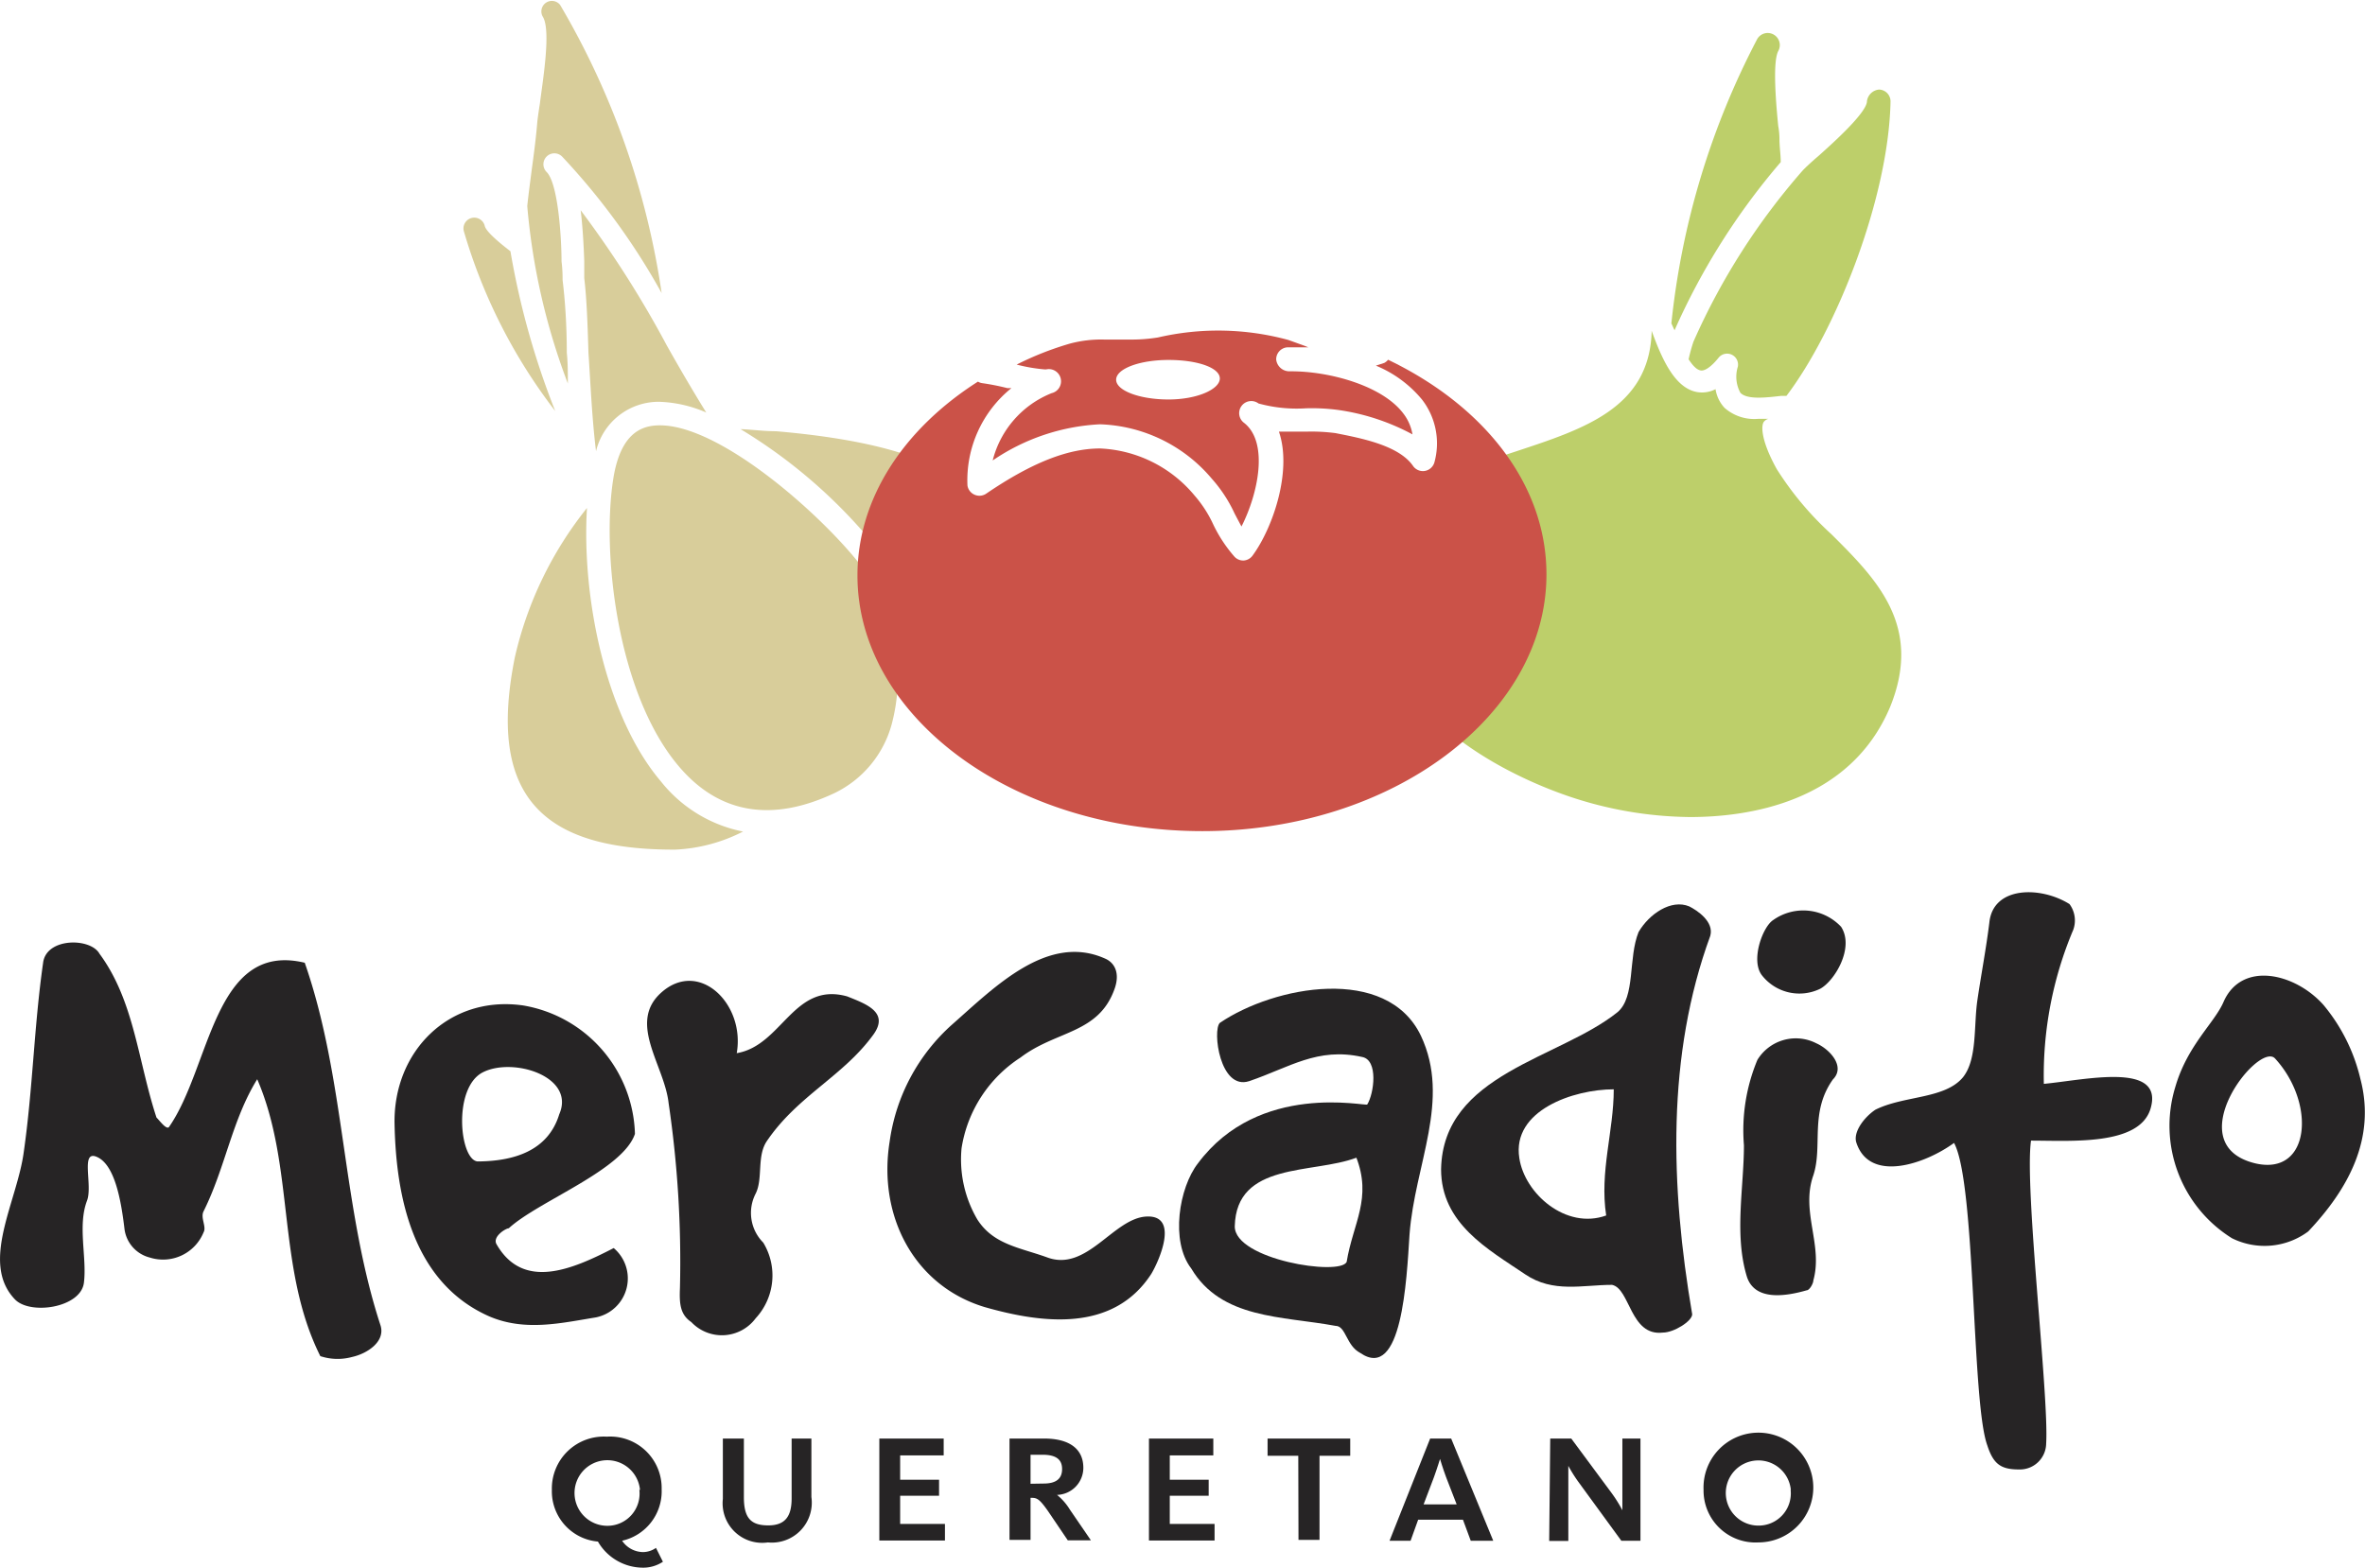 <svg id="Capa_1" data-name="Capa 1" xmlns="http://www.w3.org/2000/svg" viewBox="0 0 112.45 74.57"><defs><style>.cls-1{fill:#262425;}.cls-2{fill:#bdcf6a;}.cls-3{fill:#d8cd9a;}.cls-4{fill:#cb5248;}</style></defs><title>Mercadito</title><path class="cls-1" d="M28.43,73.32a2.4,2.4,0,0,1-2.19-2.46,2.47,2.47,0,0,1,2.61-2.53,2.45,2.45,0,0,1,2.61,2.5,2.41,2.41,0,0,1-1.88,2.45,1.22,1.22,0,0,0,1,.54,1.1,1.1,0,0,0,.61-.2l.33.66a1.7,1.7,0,0,1-1,.28A2.48,2.48,0,0,1,28.43,73.32Zm2-2.46a1.56,1.56,0,1,0-1.55,1.71A1.53,1.53,0,0,0,30.4,70.86Z" transform="translate(0 0)"/><path class="cls-1" d="M34.37,71.29V68.42h1v2.79c0,1,.34,1.34,1.16,1.34s1.11-.45,1.11-1.28V68.42h.94V71.2a1.9,1.9,0,0,1-2.07,2.16A1.88,1.88,0,0,1,34.37,71.29Z" transform="translate(0 0)"/><path class="cls-1" d="M41.81,68.42h3.06v.8H42.8v1.16h1.85v.76H42.8v1.34h2.13v.79H41.81Z" transform="translate(0 0)"/><path class="cls-1" d="M48,68.42h1.65c1.18,0,1.86.48,1.86,1.39a1.29,1.29,0,0,1-1.25,1.29h0a2.73,2.73,0,0,1,.61.7l1,1.46H50.77l-.94-1.39c-.4-.57-.52-.63-.78-.63H49v2H48Zm1.62,2.14c.61,0,.88-.24.88-.69s-.28-.68-.93-.68H49v1.38Z" transform="translate(0 0)"/><path class="cls-1" d="M54.63,68.42h3.06v.8H55.62v1.16h1.85v.76H55.62v1.34h2.13v.79H54.63Z" transform="translate(0 0)"/><path class="cls-1" d="M61.73,69.24H60.27v-.82H64.2v.82H62.74v4h-1Z" transform="translate(0 0)"/><path class="cls-1" d="M68,68.42h1l2,4.86H69.93l-.37-1H67.43l-.36,1h-1Zm1.26,3.13-.5-1.29c-.16-.43-.29-.87-.29-.87h0s-.14.46-.29.87l-.49,1.29Z" transform="translate(0 0)"/><path class="cls-1" d="M73.71,68.42h1L76.62,71a6.52,6.52,0,0,1,.52.83h0s0-.4,0-.77V68.42H78v4.86h-.91l-2.05-2.81a7.24,7.24,0,0,1-.47-.75h0s0,.34,0,.67v2.9h-.91Z" transform="translate(0 0)"/><path class="cls-1" d="M81,70.86a2.61,2.61,0,1,1,2.61,2.5A2.47,2.47,0,0,1,81,70.86Zm4.15,0a1.55,1.55,0,1,0-1.55,1.7A1.53,1.53,0,0,0,85.14,70.86Z" transform="translate(0 0)"/><path class="cls-1" d="M15.23,64.5c-2.09-4.19-1.2-9-3-13.17-1.2,1.94-1.51,4.19-2.55,6.28-.16.31.15.74,0,1a2.08,2.08,0,0,1-2.56,1.2,1.61,1.61,0,0,1-1.2-1.35c-.16-1.35-.46-3.11-1.35-3.45-.74-.28-.16,1.36-.43,2.09-.46,1.2,0,2.71-.15,3.91S1.41,62.56.7,61.79c-1.66-1.75.12-4.65.43-7,.43-3,.49-6,.92-9,.15-1.2,2.25-1.2,2.68-.43,1.66,2.25,1.82,5.08,2.71,7.79.15.15.46.58.59.46,2-2.86,2.12-8.86,6.46-7.82,1.94,5.57,1.75,11.57,3.6,17.24.25.77-.62,1.35-1.35,1.51A2.62,2.62,0,0,1,15.23,64.5Z" transform="translate(0 0)"/><path class="cls-1" d="M24.87,47.82a6.38,6.38,0,0,1,5.32,6.11c-.58,1.73-4.6,3.2-6,4.49-.14,0-.79.4-.58.76,1.26,2.19,3.56,1.22,5.57.18a1.89,1.89,0,0,1-.86,3.3c-1.62.26-3.38.69-5.1-.07-3.6-1.62-4.39-5.68-4.46-9.13S21.35,47.32,24.87,47.82ZM26.59,53c.79-1.8-2.19-2.73-3.63-2s-1.11,4.17-.25,4.24C24.4,55.23,26.05,54.76,26.59,53Z" transform="translate(0 0)"/><path class="cls-1" d="M31.44,47.21c1.8-1.61,4,.54,3.59,2.88,2.16-.36,2.7-3.41,5.25-2.7.9.36,2,.75,1.26,1.8-1.44,2-3.6,2.91-5.07,5.07-.5.72-.18,1.79-.54,2.51a2,2,0,0,0,.36,2.33,3,3,0,0,1-.36,3.6,2,2,0,0,1-3.06.18c-.54-.36-.57-.9-.54-1.62a51.66,51.66,0,0,0-.54-8.8C31.59,50.66,29.83,48.65,31.44,47.21Z" transform="translate(0 0)"/><path class="cls-1" d="M45.28,48.72c2-1.76,4.53-4.35,7.26-3.13.43.18.72.65.47,1.4-.75,2.19-2.77,2-4.49,3.31a6.29,6.29,0,0,0-2.8,4.31A5.64,5.64,0,0,0,46.47,58c.76,1.19,2,1.33,3.31,1.8,1.9.72,3.16-1.87,4.74-1.94s.57,2.15.22,2.73c-1.8,2.77-5.14,2.37-7.91,1.58-3.34-1-5.1-4.31-4.53-7.87A9.13,9.13,0,0,1,45.28,48.72Z" transform="translate(0 0)"/><path class="cls-1" d="M63.5,63.06c-2.55-.47-5.43-.32-6.86-2.73-1-1.29-.58-3.85.32-5,2.91-3.91,8-2.69,8.05-2.8.32-.51.54-2.12-.25-2.26-2.12-.47-3.45.5-5.36,1.15C58,51.88,57.64,49,58,48.65c2.59-1.76,7.94-2.77,9.56.61,1.44,3.06-.29,6.11-.54,9.45-.14,2.19-.36,7-2.34,5.64C64,64,64,63.06,63.5,63.06Zm1-8c-2.09.79-5.72.18-5.79,3.27,0,1.58,5,2.37,5.32,1.69C64.33,58.17,65.26,57,64.47,55Z" transform="translate(0 0)"/><path class="cls-1" d="M76.91,48.14c.86-.72.5-2.58,1-3.81.5-.86,1.55-1.58,2.41-1.22.36.18,1.19.72,1,1.4-2.08,5.68-1.9,11.9-.86,18,0,.32-.86.87-1.4.87-1.55.18-1.55-2.09-2.41-2.27-1.4,0-2.8.4-4.13-.5-1.76-1.19-4-2.41-4-5C68.61,51.06,74.14,50.37,76.91,48.14Zm-.54,9.67c-.32-2.09.36-4,.36-6-1.91,0-4.85,1-4.49,3.27C72.49,56.77,74.46,58.5,76.37,57.81Z" transform="translate(0 0)"/><path class="cls-1" d="M83.56,50.41a2.14,2.14,0,0,1,2.8-.79c.65.29,1.4,1.11.79,1.72-1.12,1.58-.47,3.16-.93,4.56-.61,1.73.47,3.31,0,5,0,.14-.18.47-.32.47-1.11.32-2.48.47-2.84-.65-.61-2-.14-4.24-.14-6.25A8.71,8.71,0,0,1,83.56,50.41Zm.75-6.65a2.47,2.47,0,0,1,3.23.32c.65,1-.32,2.59-1,2.95a2.26,2.26,0,0,1-2.77-.65C83.23,45.67,83.81,44.08,84.31,43.76Z" transform="translate(0 0)"/><path class="cls-1" d="M94.59,43.87c.18-1.73,2.44-1.73,3.81-.87a1.31,1.31,0,0,1,.18,1.22,17.78,17.78,0,0,0-1.4,7.33c1.94-.18,5.75-1.08,5.07,1.19-.54,1.76-3.77,1.51-5.68,1.51-.32,2.26.86,12.15.72,14.41A1.25,1.25,0,0,1,96,69.89c-.86,0-1.22-.25-1.51-1.15-.75-2.05-.54-12.47-1.58-14.38-1.37,1-4,1.91-4.64,0-.18-.5.36-1.22.9-1.58,1.36-.68,3.31-.5,4.17-1.55.68-.86.5-2.44.68-3.66S94.44,45.09,94.59,43.87Z" transform="translate(0 0)"/><path class="cls-1" d="M103.43,51.7c.58-2,1.87-3.05,2.3-4.06.86-1.94,3.38-1.37,4.74.15a8.54,8.54,0,0,1,1.76,3.52c.75,2.84-.58,5.25-2.48,7.26a3.48,3.48,0,0,1-3.63.32A6.3,6.3,0,0,1,103.43,51.7Zm4.74-1.36c-.79-.83-4.67,4.13-.9,5C109.86,55.91,110.12,52.46,108.17,50.34Z" transform="translate(0 0)"/><path class="cls-2" d="M85.88,7.94l-.15.15a31.87,31.87,0,0,0-5.21,8.16,7.58,7.58,0,0,0-.23.84c.19.29.38.5.58.53s.51-.19.84-.6a.52.52,0,0,1,.92.42,1.6,1.6,0,0,0,.12,1.24c.32.34,1.22.23,1.93.15l.26,0c2.35-3.09,4.86-9.39,4.95-14a.56.56,0,0,0-.55-.57.64.64,0,0,0-.57.55c0,.56-1.75,2.11-2.32,2.62C86.19,7.65,86,7.83,85.88,7.94Z" transform="translate(0 0)"/><path class="cls-2" d="M79.62,15.71a32.45,32.45,0,0,1,5.05-8c0-.32-.05-.65-.06-1,0-.14,0-.4-.06-.72-.08-.83-.29-3,0-3.56a.56.56,0,0,0-1-.57h0a37.44,37.44,0,0,0-4.08,13.52Z" transform="translate(0 0)"/><path class="cls-2" d="M87.08,25.41a15.05,15.05,0,0,1-2.6-3.1c-.69-1.24-.77-2-.62-2.24a.43.43,0,0,1,.22-.15c-.16,0-.32,0-.47,0A2.14,2.14,0,0,1,82,19.4a1.68,1.68,0,0,1-.43-.89,1.4,1.4,0,0,1-.86.14c-1.1-.18-1.71-1.64-2.18-2.92,0,0,0,.08,0,.13-.16,3.53-3.18,4.53-6.39,5.59-3.62,1.19-7.72,2.55-6.59,8.14,1,5,6.65,7.46,9,8.27a18.45,18.45,0,0,0,5.81,1h0c2.74,0,7.61-.68,9.52-5.26C91.43,29.75,89.22,27.54,87.08,25.41Z" transform="translate(0 0)"/><path class="cls-3" d="M27,18.24c0-.49,0-1-.05-1.46,0-1.28-.08-2.49-.2-3.46,0-.17,0-.49-.05-.89,0-1.1-.16-3.68-.7-4.24h0a.52.52,0,1,1,.74-.73,32.3,32.3,0,0,1,4.72,6.48A37.72,37.72,0,0,0,26.63.23h0a.5.5,0,0,0-.83.55c.42.63,0,3.09-.13,4.15-.06.37-.1.67-.12.84-.06.75-.16,1.52-.27,2.32-.07.56-.15,1.13-.21,1.71A31.1,31.1,0,0,0,27,18.24Z" transform="translate(0 0)"/><path class="cls-3" d="M28.34,21.46a3.06,3.06,0,0,1,3-2.35,6.05,6.05,0,0,1,2.24.51c-.65-1.05-1.28-2.13-1.87-3.18A49.63,49.63,0,0,0,27.61,10c.09.75.14,1.58.17,2.42,0,.36,0,.65,0,.81.12,1,.16,2.25.2,3.55C28.08,18.28,28.15,19.94,28.34,21.46Z" transform="translate(0 0)"/><path class="cls-3" d="M31.38,20.23c-.77,0-1.84.26-2.21,2.48-.58,3.54.17,10.27,3.1,13.73,1.91,2.26,4.42,2.69,7.41,1.28a5.13,5.13,0,0,0,2.72-3.28,8.91,8.91,0,0,0-.95-6.81C40.1,25.43,34.57,20.23,31.38,20.23Z" transform="translate(0 0)"/><path class="cls-3" d="M46.21,23.51c-1.58-2-5.94-2.71-9.31-3-.6,0-1.15-.08-1.69-.1a24.74,24.74,0,0,1,7.21,6.61,10,10,0,0,1,1.23,7,9.64,9.64,0,0,0,3.68-5.89A5.79,5.79,0,0,0,46.21,23.51Z" transform="translate(0 0)"/><path class="cls-3" d="M24.27,11.95c-.56-.43-1.15-.93-1.22-1.2h0a.5.5,0,0,0-1,.23,25.89,25.89,0,0,0,4.35,8.57A37.82,37.82,0,0,1,24.27,11.95Z" transform="translate(0 0)"/><path class="cls-3" d="M31.42,37.16c-2.63-3.1-3.77-8.77-3.51-13a17.64,17.64,0,0,0-3.43,7.1c-.64,3.19-.37,5.46.84,6.94s3.37,2.21,6.72,2.21h.06a7.82,7.82,0,0,0,3.23-.86A6.62,6.62,0,0,1,31.42,37.16Z" transform="translate(0 0)"/><path class="cls-4" d="M66,17.11a.57.57,0,0,1-.18.15l-.4.13A5.62,5.62,0,0,1,67.61,19a3.4,3.4,0,0,1,.59,3,.57.57,0,0,1-1,.18c-.67-1-2.49-1.34-3.7-1.58a8.79,8.79,0,0,0-1.4-.07c-.48,0-.91,0-1.29,0,.64,1.87-.29,4.58-1.25,5.89a.57.57,0,0,1-.44.24h0a.57.57,0,0,1-.43-.19,6.72,6.72,0,0,1-1-1.52,5.74,5.74,0,0,0-.89-1.38,6.18,6.18,0,0,0-4.49-2.24c-1.54,0-3.26.68-5.42,2.15a.57.57,0,0,1-.55.05.57.57,0,0,1-.34-.44,5.63,5.63,0,0,1,2.09-4.63l-.19,0a11.38,11.38,0,0,0-1.22-.24.5.5,0,0,1-.18-.07c-3.5,2.23-5.73,5.53-5.73,9.22,0,6.7,7.36,12.16,16.4,12.16S73.53,34,73.53,27.32C73.53,23,70.52,19.28,66,17.11Z" transform="translate(0 0)"/><path class="cls-4" d="M61.21,16.52h1l-.2-.08-.75-.27a12.68,12.68,0,0,0-6.2-.12,7.94,7.94,0,0,1-1.35.1l-1.21,0a5.75,5.75,0,0,0-1.62.19,14.68,14.68,0,0,0-2.54,1,7.92,7.92,0,0,0,1.34.23h.06A.57.57,0,1,1,50,18.7h0a4.68,4.68,0,0,0-2.8,3.2,9.92,9.92,0,0,1,5.1-1.72,7.26,7.26,0,0,1,5.32,2.59,6.67,6.67,0,0,1,1.08,1.65c.11.21.22.42.33.62.79-1.55,1.31-4,.12-4.93h0a.57.57,0,0,1,.69-.92,6.88,6.88,0,0,0,2.25.23,9.49,9.49,0,0,1,1.55.08,10.57,10.57,0,0,1,3.52,1.16,2.24,2.24,0,0,0-.44-1c-1-1.32-3.5-2-5.32-2h-.12a.63.63,0,0,1-.6-.56A.57.57,0,0,1,61.21,16.52ZM55.56,19c-1.37,0-2.49-.42-2.49-.94s1.11-.94,2.49-.94S58,17.49,58,18,56.93,19,55.56,19Z" transform="translate(0 0)"/></svg>